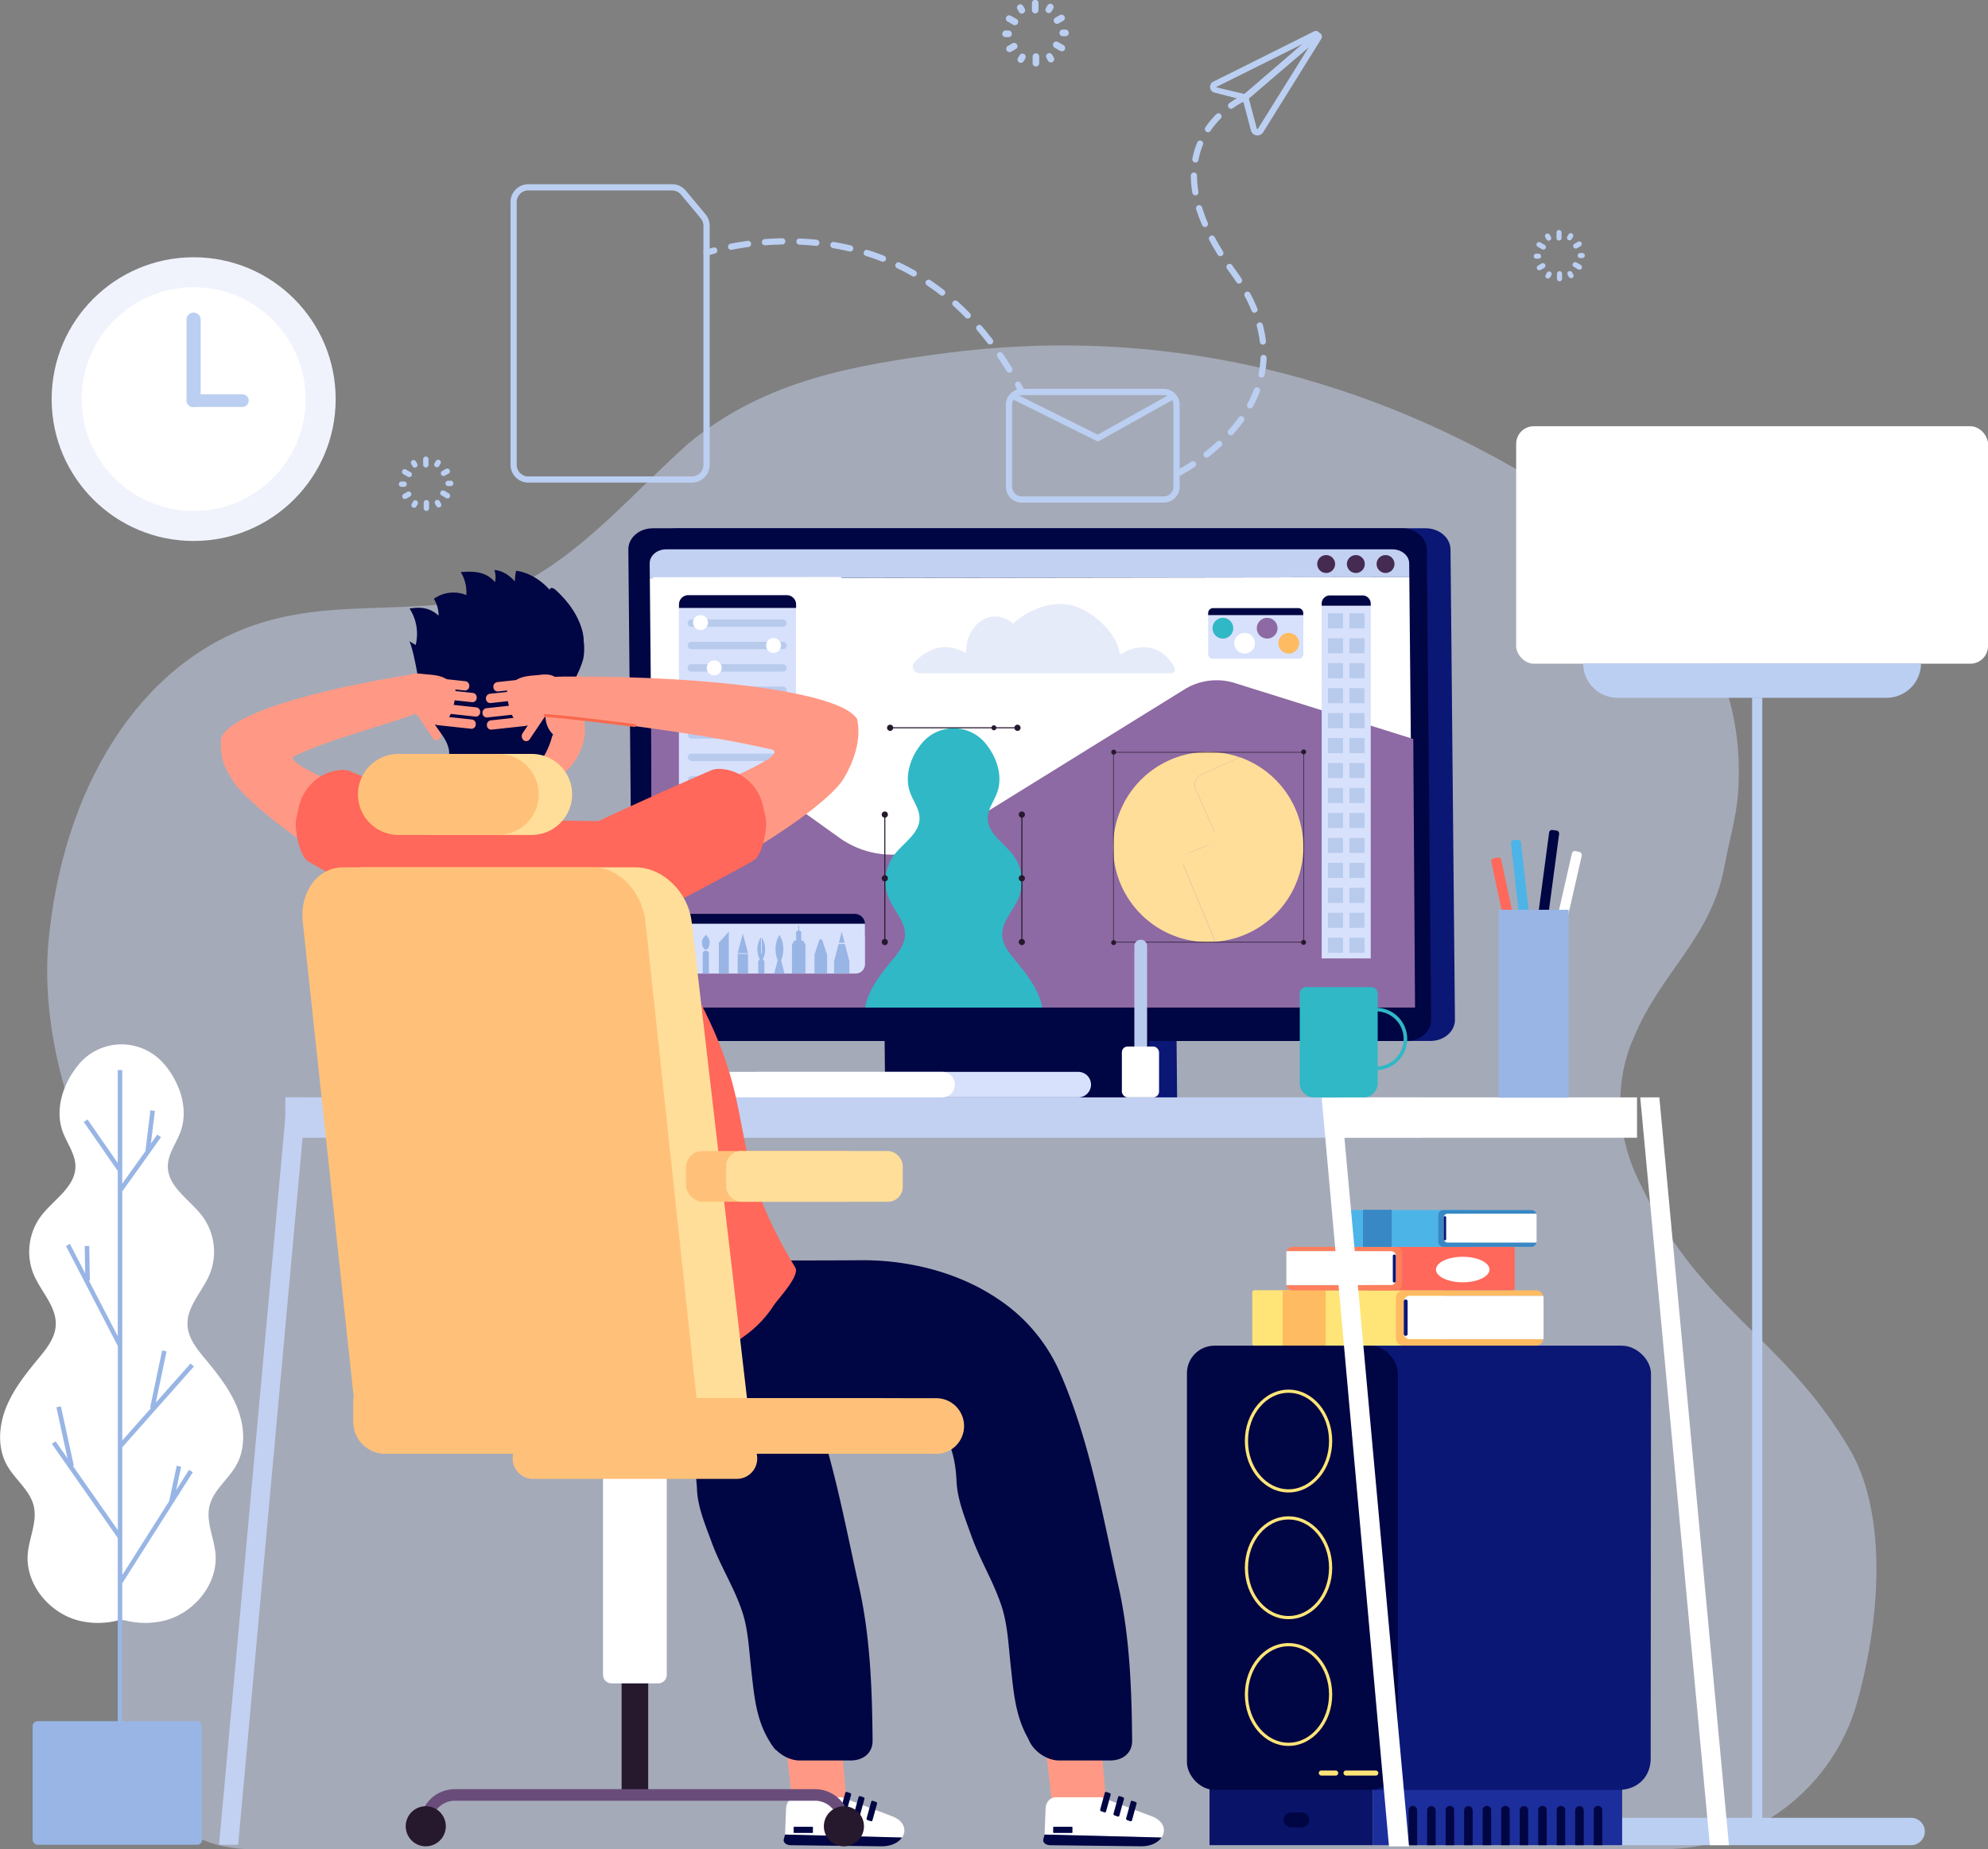 <svg id="Ñëîé_1" data-name="Ñëîé 1" xmlns="http://www.w3.org/2000/svg" viewBox="0 0 1247.05 1159.96"><rect x="0" y="0" width="1247.05" height="1159.96" fill="#808080" stroke="none"/><defs><style>.cls-1{fill:#ccd7f2;opacity:0.49;}.cls-2{fill:#fff;}.cls-3{fill:#bbcff2;}.cls-4{fill:#ffe578;}.cls-5{fill:#ffbb61;}.cls-6{fill:#0b1775;}.cls-7{fill:#ff685a;}.cls-8{fill:#ff7f5c;}.cls-9{fill:#4db4e8;}.cls-10{fill:#3788c4;}.cls-11{fill:#98b5e5;}.cls-12{fill:#000543;}.cls-13{fill:#c2d1f2;}.cls-14{fill:#091468;}.cls-15{fill:#1c2e9b;}.cls-16{fill:#452a51;}.cls-17{fill:#b9cbed;}.cls-18{fill:#d7e1fc;}.cls-19{fill:#6a4c7a;}.cls-20{fill:#f0f3fc;}.cls-21{fill:#26182d;}.cls-22{fill:#8d6aa3;}.cls-23{fill:#30b8c6;}.cls-24{fill:#ffde9a;}.cls-25{fill:#ff9985;}.cls-26{fill:#ffc179;}.cls-27{fill:#fa694f;}</style></defs><title>ebook-design</title><path class="cls-1" d="M248.71,1112.06c1-9.76,31.64-19.54,32.39-29.62.85-38.41-5.93-78.66-19.09-115.62-2.61-7.33-27.81-84.37-37.44-107.87-17.62-42.12-27-88.75-22-132.37,10.87-99.27,62.35-174.48,136-195.54,56.79-16.54,115.19,1.51,166.33-27.07,36.77-21.06,64.63-54.15,98.24-84.23,48.75-40.61,106.36-49.64,163.06-57.16,117.73-15,239.4,6,355.14,72.2,61.29,34.6,144.91,94.76,140.88,197-.2,18-5.07,33.09-8.53,51.14-7.93,46.63-40.36,67.69-57.47,109.8-11.32,25.57-11.12,57.16,1.76,85.74,39.09,85.63,92.57,99.64,135.45,174.48,21.13,39,18.46,100.85,3.26,155.68s-65.45,92.6-122.37,92.6H330.34c-53.68,0-82.32-43.48-83.51-97.14C246,1165.06,245.26,1144.12,248.71,1112.06Z" transform="translate(-171.62 -141.3)"/><rect class="cls-2" x="951.07" y="267.35" width="295.98" height="148.94" rx="11.05"/><path class="cls-3" d="M1164.73,557.4h211.91A21.65,21.65,0,0,1,1355,579H1186.4a21.65,21.65,0,0,1-21.67-21.63Z" transform="translate(-171.62 -141.3)"/><rect class="cls-3" x="1270.68" y="578.9" width="6.4" height="715.33" transform="translate(2376.15 1731.82) rotate(180)"/><path class="cls-3" d="M1370.47,1298.65h-183a8.57,8.57,0,1,1,0-17.14h183a8.57,8.57,0,1,1,0,17.14Z" transform="translate(-171.62 -141.3)"/><rect class="cls-4" x="957.15" y="950.61" width="119.98" height="34.75" rx="1.28" transform="translate(1862.67 1794.65) rotate(180)"/><path class="cls-5" d="M1052.14,950.61h82.79a4.81,4.81,0,0,1,4.67,3.5h-83.46a3.87,3.87,0,0,0-4,3.77v19.58a3.87,3.87,0,0,0,4,3.78h83.59a4.79,4.79,0,0,1-4.8,4.11h-82.79a4.81,4.81,0,0,1-4.92-4.69V955.29A4.8,4.8,0,0,1,1052.14,950.61Z" transform="translate(-171.62 -141.3)"/><path class="cls-2" d="M1052.18,977.46V957.88a3.87,3.87,0,0,1,4-3.77h83.46a4.28,4.28,0,0,1,.25,1.18v25.37a5.41,5.41,0,0,1-.12.58h-83.59A3.87,3.87,0,0,1,1052.18,977.46Z" transform="translate(-171.62 -141.3)"/><rect class="cls-5" x="976.19" y="950.45" width="27.04" height="34.9" transform="translate(1807.8 1794.5) rotate(180)"/><path class="cls-6" d="M1053.39,979.18a1.18,1.18,0,0,0,1.21-1.15V957.58a1.21,1.21,0,0,0-2.42,0V978A1.19,1.19,0,0,0,1053.39,979.18Z" transform="translate(-171.62 -141.3)"/><rect class="cls-7" x="856.08" y="782.07" width="94.05" height="27.23" rx="1.28"/><path class="cls-8" d="M1047.29,923.37H982.4a3.78,3.78,0,0,0-3.66,2.75h65.42a3,3,0,0,1,3.1,3v15.34a3,3,0,0,1-3.1,3H978.64a3.75,3.75,0,0,0,3.76,3.23h64.89a3.78,3.78,0,0,0,3.86-3.68V927A3.77,3.77,0,0,0,1047.29,923.37Z" transform="translate(-171.62 -141.3)"/><path class="cls-2" d="M1047.26,944.42V929.08a3,3,0,0,0-3.1-3H978.74a3.22,3.22,0,0,0-.2.92v19.89a3.27,3.27,0,0,0,.1.45h65.52A3,3,0,0,0,1047.26,944.42Z" transform="translate(-171.62 -141.3)"/><path class="cls-6" d="M1046.31,945.77a.94.94,0,0,1-1-.91v-16a1,1,0,0,1,1.9,0v16A.94.94,0,0,1,1046.31,945.77Z" transform="translate(-171.62 -141.3)"/><rect class="cls-9" x="1013.95" y="900.26" width="79.82" height="23.11" rx="0.69" transform="translate(1936.11 1682.33) rotate(180)"/><path class="cls-10" d="M1077.14,900.26h55.08a3.19,3.19,0,0,1,3.1,2.33H1079.8a2.57,2.57,0,0,0-2.63,2.51v13a2.57,2.57,0,0,0,2.63,2.51h55.61a3.19,3.19,0,0,1-3.19,2.74h-55.08a3.19,3.19,0,0,1-3.27-3.12V903.37A3.19,3.19,0,0,1,1077.14,900.26Z" transform="translate(-171.62 -141.3)"/><path class="cls-2" d="M1077.17,918.12v-13a2.57,2.57,0,0,1,2.63-2.51h55.52a2.66,2.66,0,0,1,.17.78v16.88a2.33,2.33,0,0,1-.08.38H1079.8A2.57,2.57,0,0,1,1077.17,918.12Z" transform="translate(-171.62 -141.3)"/><rect class="cls-10" x="1026.62" y="900.16" width="17.99" height="23.22" transform="translate(1899.6 1682.22) rotate(180)"/><path class="cls-6" d="M1077.9,919.27c.55,0,.88-.32.88-.7V904.83a.72.72,0,0,0-.74-.7c-.54,0-.87.31-.87.7v13.74A.72.72,0,0,0,1077.9,919.27Z" transform="translate(-171.62 -141.3)"/><path class="cls-2" d="M274.52,808.7a35,35,0,0,0-53.34,0L221,809c-9.7,11.57-15.19,27.88-10.06,42.09,2.63,7.3,7.93,13.92,8,21.68.09,13.15-14,21.07-21.85,31.63a37.54,37.54,0,0,0-4.37,36.23c4.62,10.95,14.68,20.43,13.85,32.3-.55,7.8-5.8,14.35-10.78,20.38-7.91,9.59-15.83,19.47-20.42,31s-5.44,25.23.64,36.07c5,8.95,14.39,15.56,16.77,25.54,2.34,9.8-2.81,19.71-3.72,29.75-1.74,18.94,13.13,37.08,31.49,42a50.49,50.49,0,0,0,24.67.11,12,12,0,0,1,5.39,0,50.49,50.49,0,0,0,24.67-.11c18.37-4.9,33.23-23,31.5-42-.92-10-6.07-20-3.73-29.75,2.38-10,11.75-16.59,16.77-25.54,6.09-10.84,5.24-24.52.65-36.07s-12.51-21.44-20.43-31c-5-6-10.23-12.58-10.78-20.38-.83-11.87,9.24-21.35,13.85-32.3a37.54,37.54,0,0,0-4.37-36.23c-7.83-10.56-21.94-18.48-21.85-31.63.06-7.76,5.35-14.38,8-21.68,5.14-14.21-.35-30.52-10.06-42.09Z" transform="translate(-171.62 -141.3)"/><path class="cls-11" d="M282.12,1076l3.14-14.73-2.77-.6-4.68,21.87.13,0-29.6,46.66v-80.11l44.91-50.67-2.12-1.89-21.77,24.56,6.74-32.15-2.78-.59-7.53,35.91.64.14-18.09,20.41V888.54s17.2-24,17.2-24h.06v-.1l7-9.84-2.31-1.65-4,5.58,2.5-20.43-2.82-.34-3.13,25.61-14.54,20.37V812.49H245.5v58.28l-19-27.34-2.33,1.62,21.31,30.71V979.4l-18.07-34.87H228l-.41-21.74-2.84.06.32,17.17-9.59-18.5L213,922.82l32.52,62.77V1101l-28.18-40.23.61-.14-8.15-37.25L207,1024l7,32.06-7.52-10.74-2.32,1.63,41.21,58.86.11-.07v124.89h2.84v-96.24s44.25-69.66,44.25-69.66l-2.39-1.52Z" transform="translate(-171.62 -141.3)"/><rect class="cls-11" x="20.46" y="1079.58" width="106.34" height="77.53" rx="3.1"/><polygon class="cls-6" points="718.72 601.15 719.57 692.38 738.42 692.38 737.57 601.15 718.72 601.15"/><polygon class="cls-12" points="554.44 601.15 555.29 692.34 721.24 692.34 720.39 601.15 554.44 601.15"/><path class="cls-6" d="M599,794.21h470c8.51,0,15.36-6,15.29-13.34L1081.52,486c-.07-7.37-7-13.34-15.55-13.34H596c-8.51,0-15.36,6-15.29,13.34l2.75,294.89C583.51,788.24,590.46,794.21,599,794.21Z" transform="translate(-171.62 -141.3)"/><path class="cls-12" d="M584.07,794.21h470c8.51,0,15.36-6,15.29-13.34L1066.6,486c-.06-7.37-7-13.34-15.54-13.34h-470c-8.51,0-15.36,6-15.29,13.34l2.75,294.89C568.59,788.24,575.55,794.21,584.07,794.21Z" transform="translate(-171.62 -141.3)"/><path class="cls-13" d="M1055.59,494.68c0-4.87-4.75-8.82-10.51-8.82H589.5c-5.75,0-10.38,3.95-10.34,8.82l.09,9.27,476.42-.62Z" transform="translate(-171.62 -141.3)"/><path class="cls-2" d="M1057.15,661.61l-.28-29.84-1.2-128.44L579.25,504l1.19,127.82.37,40,.67,72.2.18,18.71c0,4.87,4.75,8.82,10.5,8.82h455.58c5.76,0,10.39-4,10.35-8.82l-.68-73.06Z" transform="translate(-171.62 -141.3)"/><polygon class="cls-13" points="149.39 1157.11 192.1 688.31 180.13 688.31 137.41 1157.11 149.39 1157.11"/><rect class="cls-13" x="178.97" y="688.31" width="712.46" height="25.32"/><rect class="cls-14" x="758.72" y="1117.91" width="102.33" height="39.44"/><rect class="cls-15" x="861.05" y="1117.91" width="156.5" height="39.44"/><path class="cls-12" d="M1048.94,1298.65h-5.33v-21.8a2.67,2.67,0,1,1,5.33,0Z" transform="translate(-171.62 -141.3)"/><path class="cls-12" d="M1060.55,1298.65h-5.33v-21.8a2.67,2.67,0,1,1,5.33,0Z" transform="translate(-171.62 -141.3)"/><path class="cls-12" d="M1072.17,1298.65h-5.34v-21.8a2.67,2.67,0,0,1,5.34,0Z" transform="translate(-171.62 -141.3)"/><path class="cls-12" d="M1083.78,1298.65h-5.33v-21.8a2.67,2.67,0,1,1,5.33,0Z" transform="translate(-171.62 -141.3)"/><path class="cls-12" d="M1095.4,1298.65h-5.34v-21.8a2.67,2.67,0,0,1,5.34,0Z" transform="translate(-171.62 -141.3)"/><path class="cls-12" d="M1107,1298.65h-5.33v-21.8a2.67,2.67,0,1,1,5.33,0Z" transform="translate(-171.62 -141.3)"/><path class="cls-12" d="M1118.62,1298.65h-5.33v-21.8a2.67,2.67,0,1,1,5.33,0Z" transform="translate(-171.62 -141.3)"/><path class="cls-12" d="M1130.24,1298.65h-5.34v-21.8a2.67,2.67,0,0,1,5.34,0Z" transform="translate(-171.62 -141.3)"/><path class="cls-12" d="M1141.85,1298.65h-5.33v-21.8a2.67,2.67,0,1,1,5.33,0Z" transform="translate(-171.62 -141.3)"/><path class="cls-12" d="M1153.46,1298.65h-5.33v-21.8a2.67,2.67,0,1,1,5.33,0Z" transform="translate(-171.62 -141.3)"/><path class="cls-12" d="M1165.08,1298.65h-5.34v-21.8a2.67,2.67,0,0,1,5.34,0Z" transform="translate(-171.62 -141.3)"/><path class="cls-12" d="M1176.69,1298.65h-5.33v-21.8a2.67,2.67,0,1,1,5.33,0Z" transform="translate(-171.62 -141.3)"/><path class="cls-12" d="M988.41,1287.43h-7.08a4.65,4.65,0,0,1,0-9.29h7.08a4.65,4.65,0,0,1,0,9.29Z" transform="translate(-171.62 -141.3)"/><path class="cls-6" d="M1186.83,1264H1033.28L962.17,985.35H1189c9.27,0,18.28,8.74,18.27,17.72l-.2,240.28C1207.53,1255.37,1199.11,1264,1186.83,1264Z" transform="translate(-171.62 -141.3)"/><rect class="cls-12" x="744.55" y="844.05" width="132.33" height="278.61" rx="17.28"/><path class="cls-4" d="M1009.52,1255h-9a1.64,1.64,0,0,1-1.62-1.59,1.55,1.55,0,0,1,1.55-1.58h9a1.63,1.63,0,0,1,1.62,1.58A1.55,1.55,0,0,1,1009.52,1255Z" transform="translate(-171.62 -141.3)"/><path class="cls-4" d="M1034.62,1251.83h-9a1.15,1.15,0,0,0-.33,0,1.27,1.27,0,0,0-.34,0h-9a1.55,1.55,0,0,0-1.55,1.58A1.64,1.64,0,0,0,1016,1255h9a1.66,1.66,0,0,0,.33,0,1.86,1.86,0,0,0,.34,0h9a1.55,1.55,0,0,0,1.55-1.59A1.63,1.63,0,0,0,1034.62,1251.83Z" transform="translate(-171.62 -141.3)"/><path class="cls-4" d="M979.91,1014.91c-14,0-25.41,13.58-25.41,30.26s11.4,30.26,25.41,30.26,25.4-13.57,25.4-30.26S993.92,1014.91,979.91,1014.91Zm0,62.52c-15.11,0-27.41-14.47-27.41-32.26s12.3-32.26,27.41-32.26,27.4,14.47,27.4,32.26S995,1077.43,979.91,1077.43Z" transform="translate(-171.62 -141.3)"/><path class="cls-4" d="M979.91,1094.39c-14,0-25.41,13.58-25.41,30.26s11.4,30.26,25.41,30.26,25.4-13.57,25.4-30.26S993.92,1094.39,979.91,1094.39Zm0,62.52c-15.11,0-27.41-14.47-27.41-32.26s12.3-32.26,27.41-32.26,27.4,14.48,27.4,32.26S995,1156.91,979.91,1156.91Z" transform="translate(-171.62 -141.3)"/><path class="cls-4" d="M979.91,1173.88c-14,0-25.41,13.57-25.41,30.26s11.4,30.26,25.41,30.26,25.4-13.58,25.4-30.26S993.92,1173.88,979.91,1173.88Zm0,62.52c-15.11,0-27.41-14.48-27.41-32.26s12.3-32.26,27.41-32.26,27.4,14.47,27.4,32.26S995,1236.4,979.91,1236.4Z" transform="translate(-171.62 -141.3)"/><rect class="cls-2" x="839.44" y="688.31" width="187.44" height="25.32"/><polygon class="cls-2" points="1084.55 1157.35 1040.89 688.31 1028.91 688.31 1072.57 1157.35 1084.55 1157.35"/><polygon class="cls-2" points="883.86 1158.13 841.05 688.51 829.08 688.51 871.29 1158.13 883.86 1158.13"/><circle class="cls-16" cx="831.88" cy="353.78" r="5.62"/><circle class="cls-16" cx="850.51" cy="353.78" r="5.62"/><circle class="cls-16" cx="869.13" cy="353.78" r="5.62"/><path class="cls-12" d="M834.2,373.48h20.51a5.13,5.13,0,0,1,5.13,5.13V380a0,0,0,0,1,0,0H829.08a0,0,0,0,1,0,0v-1.4A5.13,5.13,0,0,1,834.2,373.48Z"/><path class="cls-17" d="M682.68,730.09a.49.49,0,0,1-.49.48.49.49,0,0,1,0-1A.49.49,0,0,1,682.68,730.09Z" transform="translate(-171.62 -141.3)"/><path class="cls-18" d="M848,829.61H646.91a8,8,0,0,1,0-16H848a8,8,0,1,1,0,16Z" transform="translate(-171.62 -141.3)"/><polygon class="cls-19" points="282.37 523.65 284.45 544.02 302.2 544.02 300.12 523.65 282.37 523.65"/><path class="cls-2" d="M762.61,829.61H561.51a8,8,0,1,1,0-16h201.1a8,8,0,0,1,0,16Z" transform="translate(-171.62 -141.3)"/><rect class="cls-7" x="1114.51" y="678.57" width="6.33" height="74.8" rx="1.61" transform="translate(-296.88 108.93) rotate(-12.1)"/><rect class="cls-9" x="1123.38" y="667.87" width="6.33" height="74.8" rx="2.03" transform="translate(-243.22 -11.32) rotate(-6.4)"/><rect class="cls-12" x="1138.61" y="661.8" width="6.33" height="74.8" rx="1.72" transform="translate(-69.23 -286.03) rotate(7.59)"/><rect class="cls-2" x="1149.63" y="674.55" width="6.33" height="74.8" rx="1.87" transform="translate(15.17 -379.42) rotate(12.82)"/><rect class="cls-11" x="940" y="570.64" width="44" height="117.87"/><path class="cls-2" d="M463.36,685.34H450.53V650.81a6.42,6.42,0,1,1,12.83,0Z" transform="translate(-171.62 -141.3)"/><ellipse class="cls-20" cx="121.48" cy="250.34" rx="89.08" ry="88.98"/><ellipse class="cls-2" cx="121.48" cy="250.34" rx="70.25" ry="70.17"/><path class="cls-3" d="M293.06,396.57a4.44,4.44,0,0,1-4.43-4.42V341.6a4.44,4.44,0,0,1,8.87,0v50.55A4.44,4.44,0,0,1,293.06,396.57Z" transform="translate(-171.62 -141.3)"/><path class="cls-3" d="M323.61,396.57H292.66a4,4,0,1,1,0-8h30.95a4,4,0,1,1,0,8Z" transform="translate(-171.62 -141.3)"/><path class="cls-2" d="M1072.39,937.6c0,4.42,7.51,8,16.78,8s16.79-3.58,16.79-8-7.52-8-16.79-8S1072.39,933.19,1072.39,937.6Z" transform="translate(-171.62 -141.3)"/><path class="cls-3" d="M438.75,434.52a1.68,1.68,0,0,0,1.68-1.68v-3.49a1.68,1.68,0,0,0-3.36,0v3.49A1.68,1.68,0,0,0,438.75,434.52Z" transform="translate(-171.62 -141.3)"/><path class="cls-3" d="M430.42,433.76a1.68,1.68,0,0,0,1,.79l.42.05a1.72,1.72,0,0,0,.84-.22,1.62,1.62,0,0,0,.78-1,1.66,1.66,0,0,0-.16-1.29l-.81-1.4a1.66,1.66,0,0,0-1-.77,1.63,1.63,0,0,0-1.28.16,1.65,1.65,0,0,0-.79,1,1.71,1.71,0,0,0,.17,1.27Z" transform="translate(-171.62 -141.3)"/><path class="cls-3" d="M424.61,438.69l2.84,1.64.42.17a1.59,1.59,0,0,0,.48.07l.44-.06a1.66,1.66,0,0,0,1-.77,1.73,1.73,0,0,0,.17-1.28,1.69,1.69,0,0,0-.79-1l-2.85-1.65a1.76,1.76,0,0,0-.53-.19,1.62,1.62,0,0,0-.79,0,1.71,1.71,0,0,0-1,.79A1.67,1.67,0,0,0,424.61,438.69Z" transform="translate(-171.62 -141.3)"/><path class="cls-3" d="M444.85,434.15a1.61,1.61,0,0,0,.83.22l.44-.05a1.69,1.69,0,0,0,1-.79l.81-1.39a1.67,1.67,0,0,0,.16-1.28,1.61,1.61,0,0,0-.78-1,1.68,1.68,0,0,0-2.29.62l-.81,1.39a1.68,1.68,0,0,0,.62,2.3Z" transform="translate(-171.62 -141.3)"/><path class="cls-3" d="M453.24,450.76l-2.85-1.64L450,449a1.64,1.64,0,0,0-1,0,1.61,1.61,0,0,0-1,.78,1.65,1.65,0,0,0-.17,1.29,1.69,1.69,0,0,0,.78,1l2.85,1.64a1.47,1.47,0,0,0,.42.17l.47.07a1.69,1.69,0,0,0,.85-3.14Z" transform="translate(-171.62 -141.3)"/><path class="cls-3" d="M454.34,442.81h-1.61a1.68,1.68,0,0,0-1.68,1.68,1.7,1.7,0,0,0,1.68,1.7h1.61a1.69,1.69,0,1,0,0-3.38Z" transform="translate(-171.62 -141.3)"/><path class="cls-3" d="M428.38,449.65a1.68,1.68,0,0,0-1.28.16l-2.32,1.34a1.66,1.66,0,0,0-.79,1,1.69,1.69,0,0,0,.18,1.28,1.59,1.59,0,0,0,1,.77l.49.08a1.69,1.69,0,0,0,.84-.23l2.32-1.33a1.68,1.68,0,0,0-.46-3.09Z" transform="translate(-171.62 -141.3)"/><path class="cls-3" d="M439.09,454.93a1.69,1.69,0,0,0-1.68,1.68v3.5a1.68,1.68,0,0,0,3.36,0v-3.5A1.68,1.68,0,0,0,439.09,454.93Z" transform="translate(-171.62 -141.3)"/><path class="cls-3" d="M447.43,455.69a1.73,1.73,0,0,0-1-.78,1.61,1.61,0,0,0-1.27.17,1.66,1.66,0,0,0-.79,1,1.7,1.7,0,0,0,.17,1.27l.81,1.4a1.68,1.68,0,0,0,1.45.84,1.72,1.72,0,0,0,.85-.23,1.67,1.67,0,0,0,.78-1,1.61,1.61,0,0,0-.17-1.27Z" transform="translate(-171.62 -141.3)"/><path class="cls-3" d="M433,455.31a1.69,1.69,0,0,0-2.3.61l-.8,1.39a1.66,1.66,0,0,0-.17,1.29,1.7,1.7,0,0,0,.78,1,1.78,1.78,0,0,0,.84.22l.43-.06a1.72,1.72,0,0,0,1-.78l.8-1.39a1.62,1.62,0,0,0,.17-1.27A1.66,1.66,0,0,0,433,455.31Z" transform="translate(-171.62 -141.3)"/><path class="cls-3" d="M426.79,445a1.69,1.69,0,0,0-1.68-1.7H423.5a1.69,1.69,0,0,0,0,3.38h1.61A1.68,1.68,0,0,0,426.79,445Z" transform="translate(-171.62 -141.3)"/><path class="cls-3" d="M449.5,439.82l.41.05a1.69,1.69,0,0,0,.84-.23l2.32-1.33a1.72,1.72,0,0,0,.78-1,1.66,1.66,0,0,0-.17-1.26,1.5,1.5,0,0,0-.76-.68l-.25-.11a1.75,1.75,0,0,0-1.35.15L449,436.72a1.68,1.68,0,0,0,.5,3.1Z" transform="translate(-171.62 -141.3)"/><path class="cls-3" d="M1149.58,292.17a1.59,1.59,0,0,0,1.58-1.59v-3.29a1.59,1.59,0,1,0-3.17,0v3.29A1.59,1.59,0,0,0,1149.58,292.17Z" transform="translate(-171.62 -141.3)"/><path class="cls-3" d="M1141.72,291.45a1.57,1.57,0,0,0,1,.74l.41.05a1.5,1.5,0,0,0,.78-.21,1.6,1.6,0,0,0,.59-2.17l-.76-1.32a1.63,1.63,0,0,0-1-.73,1.57,1.57,0,0,0-1.2.16,1.57,1.57,0,0,0-.59,2.16Z" transform="translate(-171.62 -141.3)"/><path class="cls-3" d="M1136.25,296.1l2.68,1.54.39.16a1.83,1.83,0,0,0,.45.07l.42-.06a1.58,1.58,0,0,0,.38-2.9l-2.69-1.55a1.66,1.66,0,0,0-.5-.18,1.59,1.59,0,0,0-.75,0,1.58,1.58,0,0,0-.38,2.91Z" transform="translate(-171.62 -141.3)"/><path class="cls-3" d="M1155.32,291.81a1.58,1.58,0,0,0,.79.21l.41,0a1.57,1.57,0,0,0,1-.74l.76-1.31a1.59,1.59,0,0,0,.16-1.21,1.63,1.63,0,0,0-.74-1,1.6,1.6,0,0,0-2.17.58l-.76,1.31a1.58,1.58,0,0,0-.16,1.2A1.61,1.61,0,0,0,1155.32,291.81Z" transform="translate(-171.62 -141.3)"/><path class="cls-3" d="M1163.23,307.47l-2.68-1.54-.33-.14a1.52,1.52,0,0,0-.92,0,1.61,1.61,0,0,0-1,.74,1.58,1.58,0,0,0,.58,2.17l2.68,1.55a1.35,1.35,0,0,0,.4.15l.45.07a1.57,1.57,0,0,0,1.37-.8,1.51,1.51,0,0,0,.16-1.19A1.57,1.57,0,0,0,1163.23,307.47Z" transform="translate(-171.62 -141.3)"/><path class="cls-3" d="M1164.28,300h-1.52a1.6,1.6,0,0,0,0,3.19h1.52a1.6,1.6,0,0,0,0-3.19Z" transform="translate(-171.62 -141.3)"/><path class="cls-3" d="M1139.81,306.42a1.58,1.58,0,0,0-1.22.16l-2.18,1.25a1.6,1.6,0,0,0-.74,1,1.57,1.57,0,0,0,.16,1.2,1.5,1.5,0,0,0,1,.73l.47.08a1.6,1.6,0,0,0,.79-.22l2.18-1.26a1.58,1.58,0,0,0,.58-2.16A1.62,1.62,0,0,0,1139.81,306.42Z" transform="translate(-171.62 -141.3)"/><path class="cls-3" d="M1149.9,311.4a1.59,1.59,0,0,0-1.58,1.59v3.29a1.59,1.59,0,0,0,3.17,0V313A1.59,1.59,0,0,0,1149.9,311.4Z" transform="translate(-171.62 -141.3)"/><path class="cls-3" d="M1157.76,312.12a1.59,1.59,0,0,0-2.17-.58,1.58,1.58,0,0,0-.58,2.16l.76,1.32a1.58,1.58,0,0,0,1.37.79,1.65,1.65,0,0,0,.8-.21,1.6,1.6,0,0,0,.73-1,1.56,1.56,0,0,0-.16-1.21Z" transform="translate(-171.62 -141.3)"/><path class="cls-3" d="M1144.16,311.76a1.6,1.6,0,0,0-2.17.58l-.76,1.31a1.58,1.58,0,0,0,.59,2.17,1.55,1.55,0,0,0,.78.21l.41-.06a1.59,1.59,0,0,0,1-.73l.75-1.31a1.6,1.6,0,0,0-.57-2.17Z" transform="translate(-171.62 -141.3)"/><path class="cls-3" d="M1138.3,302a1.59,1.59,0,0,0-1.58-1.6h-1.52a1.6,1.6,0,0,0,0,3.19h1.52A1.59,1.59,0,0,0,1138.3,302Z" transform="translate(-171.62 -141.3)"/><path class="cls-3" d="M1159.71,297.15l.39.05a1.58,1.58,0,0,0,.79-.21l2.18-1.26a1.57,1.57,0,0,0,.74-1,1.51,1.51,0,0,0-.16-1.18,1.47,1.47,0,0,0-.71-.65l-.24-.1a1.69,1.69,0,0,0-1.27.14l-2.19,1.26a1.62,1.62,0,0,0-.73,1,1.58,1.58,0,0,0,.15,1.19A1.6,1.6,0,0,0,1159.71,297.15Z" transform="translate(-171.62 -141.3)"/><path class="cls-3" d="M605.63,444H503a11.15,11.15,0,0,1-11.13-11.13V268A11.14,11.14,0,0,1,503,256.86h90.26a11.1,11.1,0,0,1,8.55,4l12.41,14.89a11.19,11.19,0,0,1,2.58,7.13v150A11.14,11.14,0,0,1,605.63,444ZM503,260.75a7.24,7.24,0,0,0-7.24,7.23V432.9a7.25,7.25,0,0,0,7.24,7.24H605.63a7.25,7.25,0,0,0,7.24-7.24v-150a7.28,7.28,0,0,0-1.68-4.64l-12.41-14.89a7.22,7.22,0,0,0-5.56-2.6Z" transform="translate(-171.62 -141.3)"/><path class="cls-3" d="M901.6,456.55h-89a10,10,0,0,1-10-10V395.2a10,10,0,0,1,10-10h89a10,10,0,0,1,10,10v51.38A10,10,0,0,1,901.6,456.55Zm-89-67.43a6.09,6.09,0,0,0-6.09,6.08v51.38a6.09,6.09,0,0,0,6.09,6.08h89a6.09,6.09,0,0,0,6.08-6.08V395.2a6.09,6.09,0,0,0-6.08-6.08Z" transform="translate(-171.62 -141.3)"/><polygon class="cls-3" points="688.73 277 634.35 250.01 636.09 246.52 688.62 272.61 735.2 246.57 737.09 249.96 688.73 277"/><path class="cls-3" d="M953.33,204.51l-19.91-5.14a3.67,3.67,0,0,1-.72-6.84L996,160.94a2.38,2.38,0,0,1,3.07.9,3.11,3.11,0,0,1-.39,3.93Zm36-35.92-55,27.42,17.9,4.24Z" transform="translate(-171.62 -141.3)"/><path class="cls-3" d="M960.42,226.24a4.74,4.74,0,0,1-.65-.05,4.18,4.18,0,0,1-3.45-3.09l-5.68-21.41,45.6-39.37a2.72,2.72,0,0,1,4,3.67L964,224.25A4.13,4.13,0,0,1,960.42,226.24ZM955,203.05l5.05,19.06.57.08L993,170.27Z" transform="translate(-171.62 -141.3)"/><path class="cls-3" d="M821,149.71a2.07,2.07,0,0,0,2.07-2.06v-4.28a2.07,2.07,0,1,0-4.13,0v4.28A2.07,2.07,0,0,0,821,149.71Z" transform="translate(-171.62 -141.3)"/><path class="cls-3" d="M810.8,148.77a2,2,0,0,0,1.26,1l.53.07a2.08,2.08,0,0,0,2-1.52,2,2,0,0,0-.2-1.58l-1-1.71a2.07,2.07,0,0,0-1.24-.95,2.07,2.07,0,0,0-2.54,1.46,2.08,2.08,0,0,0,.21,1.56Z" transform="translate(-171.62 -141.3)"/><path class="cls-3" d="M803.67,154.82l3.5,2,.51.21a2.32,2.32,0,0,0,.58.08l.54-.07a2,2,0,0,0,1.25-1,2,2,0,0,0,.21-1.56,2,2,0,0,0-1-1.26l-3.5-2a2.26,2.26,0,0,0-.65-.23,2,2,0,0,0-1,0,2,2,0,0,0-1.26,1A2.07,2.07,0,0,0,803.67,154.82Z" transform="translate(-171.62 -141.3)"/><path class="cls-3" d="M828.49,149.25a2.06,2.06,0,0,0,1,.27l.53-.07a2,2,0,0,0,1.25-1l1-1.7a2.06,2.06,0,0,0-3.57-2.07l-1,1.71a2,2,0,0,0-.21,1.56A2.06,2.06,0,0,0,828.49,149.25Z" transform="translate(-171.62 -141.3)"/><path class="cls-3" d="M838.78,169.62l-3.49-2-.44-.18a2,2,0,0,0-1.19-.05,2,2,0,0,0-1.26,1,2.05,2.05,0,0,0,.75,2.82l3.49,2a2.06,2.06,0,0,0,.52.2l.58.08a2.07,2.07,0,0,0,1.79-1,2.08,2.08,0,0,0-.75-2.81Z" transform="translate(-171.62 -141.3)"/><path class="cls-3" d="M840.14,159.86h-2a2.08,2.08,0,0,0,0,4.15h2a2.08,2.08,0,0,0,0-4.15Z" transform="translate(-171.62 -141.3)"/><path class="cls-3" d="M808.3,168.25a2.05,2.05,0,0,0-1.57.2l-2.84,1.64a2.07,2.07,0,0,0-1,1.25,2.1,2.1,0,0,0,.21,1.57,2,2,0,0,0,1.26,1l.6.09a2.06,2.06,0,0,0,1-.27l2.84-1.64a2.06,2.06,0,0,0,1-1.26,2,2,0,0,0-.21-1.55A2.08,2.08,0,0,0,808.3,168.25Z" transform="translate(-171.62 -141.3)"/><path class="cls-3" d="M821.44,174.73a2.07,2.07,0,0,0-2.07,2.06v4.28a2.07,2.07,0,0,0,4.13,0v-4.28A2.06,2.06,0,0,0,821.44,174.73Z" transform="translate(-171.62 -141.3)"/><path class="cls-3" d="M831.65,175.67a2,2,0,0,0-2.81-.76,2,2,0,0,0-.76,2.81l1,1.72a2.07,2.07,0,0,0,1.78,1,2,2,0,0,0,2-1.52,2.05,2.05,0,0,0-.21-1.57Z" transform="translate(-171.62 -141.3)"/><path class="cls-3" d="M814,175.19a2.08,2.08,0,0,0-2.82.76l-1,1.7a2.06,2.06,0,0,0-.21,1.58,2.1,2.1,0,0,0,1,1.24,2.06,2.06,0,0,0,1,.28l.53-.08a2.07,2.07,0,0,0,1.26-.95l1-1.71a2,2,0,0,0,.21-1.56A2.08,2.08,0,0,0,814,175.19Z" transform="translate(-171.62 -141.3)"/><path class="cls-3" d="M806.35,162.51a2.07,2.07,0,0,0-2.06-2.08h-2a2.08,2.08,0,0,0,0,4.15h2A2.07,2.07,0,0,0,806.35,162.51Z" transform="translate(-171.62 -141.3)"/><path class="cls-3" d="M834.2,156.2l.5.06a1.94,1.94,0,0,0,1-.28l2.85-1.63a2.06,2.06,0,0,0,1-1.26,2,2,0,0,0-.21-1.55,1.85,1.85,0,0,0-.93-.83l-.3-.13a2.12,2.12,0,0,0-1.66.18l-2.84,1.64a2.07,2.07,0,0,0-.76,2.81A2.12,2.12,0,0,0,834.2,156.2Z" transform="translate(-171.62 -141.3)"/><path class="cls-3" d="M614.82,301.8a1.95,1.95,0,0,1-.63-3.79s1.79-.62,5.08-1.5a1.95,1.95,0,0,1,1,3.76c-3.08.83-4.79,1.41-4.83,1.42A1.93,1.93,0,0,1,614.82,301.8Z" transform="translate(-171.62 -141.3)"/><path class="cls-3" d="M804.76,375.09a1.94,1.94,0,0,1-1.66-.94q-2.82-4.65-5.76-8.95a1.94,1.94,0,0,1,3.21-2.19q3,4.39,5.88,9.12a2,2,0,0,1-.66,2.67A1.85,1.85,0,0,1,804.76,375.09Zm-12.1-17.75a1.93,1.93,0,0,1-1.54-.76q-3.3-4.32-6.7-8.25a1.95,1.95,0,1,1,3-2.54q3.46,4,6.84,8.43a1.93,1.93,0,0,1-.37,2.72A1.91,1.91,0,0,1,792.66,357.34Zm-14-16.25a2,2,0,0,1-1.39-.58c-2.47-2.53-5-5-7.66-7.35a1.94,1.94,0,1,1,2.6-2.89c2.68,2.4,5.32,4.93,7.85,7.52a1.94,1.94,0,0,1,0,2.75A1.9,1.9,0,0,1,778.62,341.09Zm-16-14.33a1.89,1.89,0,0,1-1.19-.41c-2.8-2.17-5.69-4.26-8.6-6.22A1.95,1.95,0,0,1,755,316.9c3,2,6,4.15,8.82,6.38a1.95,1.95,0,0,1-1.2,3.48Zm-17.83-12a2,2,0,0,1-1-.26c-3-1.74-6.19-3.39-9.38-4.92a1.95,1.95,0,1,1,1.68-3.51c3.27,1.57,6.52,3.27,9.64,5.05a1.95,1.95,0,0,1-1,3.64Zm-19.37-9.29a1.94,1.94,0,0,1-.71-.13c-3.28-1.29-6.65-2.47-10-3.53a1.94,1.94,0,0,1,1.16-3.71c3.45,1.08,6.9,2.3,10.27,3.62a1.94,1.94,0,0,1-.71,3.75Zm-20.5-6.42a2.38,2.38,0,0,1-.45,0c-3.4-.81-6.9-1.53-10.4-2.12a2,2,0,0,1-1.6-2.25,1.9,1.9,0,0,1,2.24-1.59c3.6.61,7.18,1.34,10.66,2.17a1.95,1.95,0,0,1-.45,3.84ZM630.24,298a1.95,1.95,0,0,1-.37-3.86c3.17-.61,6.76-1.22,10.72-1.75a1.89,1.89,0,0,1,2.19,1.67,1.94,1.94,0,0,1-1.67,2.18c-3.88.52-7.39,1.12-10.5,1.72A1.61,1.61,0,0,1,630.24,298Zm53.51-2.46c-3.7-.37-7.27-.63-10.8-.78a1.95,1.95,0,0,1,.08-3.89q5.55.24,10.92.79a1.95,1.95,0,0,1-.2,3.88Zm-32.21-.4a1.94,1.94,0,0,1-.15-3.88c3.45-.26,7.07-.44,10.85-.51a1.88,1.88,0,0,1,2,1.91,1.94,1.94,0,0,1-1.91,2c-3.7.07-7.25.24-10.63.5Z" transform="translate(-171.62 -141.3)"/><path class="cls-3" d="M812.63,389.12a1.94,1.94,0,0,1-1.73-1.06c-.8-1.54-1.6-3.05-2.41-4.55a1.94,1.94,0,0,1,3.42-1.85c.82,1.52,1.64,3.06,2.44,4.62a1.95,1.95,0,0,1-1.72,2.84Z" transform="translate(-171.62 -141.3)"/><path class="cls-3" d="M911.1,439.79a1.95,1.95,0,0,1-.92-3.66c1.55-.83,4.74-2.61,8.76-5.27a1.94,1.94,0,1,1,2.15,3.24c-4.16,2.75-7.47,4.6-9.07,5.46A1.9,1.9,0,0,1,911.1,439.79Zm17.36-11.42a1.95,1.95,0,0,1-1.19-3.48c2.73-2.13,5.36-4.35,7.81-6.6a1.94,1.94,0,0,1,2.63,2.86c-2.52,2.32-5.23,4.62-8.05,6.81A1.94,1.94,0,0,1,928.46,428.37Zm15.24-14.08a1.91,1.91,0,0,1-1.3-.5,2,2,0,0,1-.14-2.75,91.08,91.08,0,0,0,6.4-7.9,1.94,1.94,0,0,1,3.15,2.28,97.12,97.12,0,0,1-6.66,8.23A1.93,1.93,0,0,1,943.7,414.29Zm12.09-16.82a1.92,1.92,0,0,1-.93-.24,2,2,0,0,1-.78-2.64,70.11,70.11,0,0,0,4.22-9.16,1.95,1.95,0,0,1,3.65,1.36,76,76,0,0,1-4.45,9.67A1.94,1.94,0,0,1,955.79,397.47ZM963,378.1l-.39,0a2,2,0,0,1-1.51-2.3,62.26,62.26,0,0,0,1.2-10,1.86,1.86,0,0,1,2-1.87,1.94,1.94,0,0,1,1.87,2,66.57,66.57,0,0,1-1.28,10.59A2,2,0,0,1,963,378.1Zm.82-20.62a2,2,0,0,1-1.93-1.72,69.64,69.64,0,0,0-1.92-9.9,1.95,1.95,0,0,1,3.76-1,73.14,73.14,0,0,1,2,10.45,1.93,1.93,0,0,1-1.7,2.16Zm-5.27-20a2,2,0,0,1-1.81-1.21,99.22,99.22,0,0,0-4.33-9.2,1.94,1.94,0,0,1,3.43-1.83,102.1,102.1,0,0,1,4.51,9.56,2,2,0,0,1-1.07,2.54A1.89,1.89,0,0,1,958.54,337.48Zm-9.72-18.29a2,2,0,0,1-1.64-.89c-1.21-1.86-2.5-3.74-3.89-5.63l-2-2.81a1.94,1.94,0,0,1,3.18-2.24l2,2.76q2.13,2.92,4,5.8a2,2,0,0,1-.57,2.69A2,2,0,0,1,948.82,319.19ZM937.14,302a2,2,0,0,1-1.65-.92c-1.9-3.06-3.67-6.12-5.25-9.1a1.95,1.95,0,1,1,3.44-1.82c1.54,2.9,3.26,5.88,5.12,8.87a2,2,0,0,1-.63,2.68A1.91,1.91,0,0,1,937.14,302Zm-9.66-18.34a1.93,1.93,0,0,1-1.78-1.18A99.23,99.23,0,0,1,922,272.6a1.95,1.95,0,1,1,3.72-1.14,96.32,96.32,0,0,0,3.51,9.53,2,2,0,0,1-1,2.56A2.07,2.07,0,0,1,927.48,283.7Zm-6-19.81a2,2,0,0,1-1.92-1.62,66.1,66.1,0,0,1-.95-10.63,1.95,1.95,0,1,1,3.89,0,61.83,61.83,0,0,0,.9,10,1.94,1.94,0,0,1-1.6,2.24A1.16,1.16,0,0,1,921.48,263.89Zm0-20.63a2.19,2.19,0,0,1-.36,0,1.94,1.94,0,0,1-1.55-2.27,51.42,51.42,0,0,1,3.06-10.31,2,2,0,0,1,2.54-1.05,2,2,0,0,1,1.05,2.54,48.34,48.34,0,0,0-2.83,9.54A1.94,1.94,0,0,1,921.46,243.26Zm7.87-19a2,2,0,0,1-1.1-.33,2,2,0,0,1-.51-2.71,57.89,57.89,0,0,1,6.85-8.25,1.94,1.94,0,1,1,2.75,2.74,54.51,54.51,0,0,0-6.39,7.7A1.9,1.9,0,0,1,929.33,224.23Zm14.53-14.67a1.94,1.94,0,0,1-1.12-3.53,53,53,0,0,1,9.35-5.45,1.94,1.94,0,1,1,1.5,3.58,51,51,0,0,0-8.6,5A2,2,0,0,1,943.86,209.56Z" transform="translate(-171.62 -141.3)"/><path class="cls-2" d="M896.06,684.3c-15.72-11.55-31.44-19.89-48.12-28.56-23.42-11.87-46.52-21.81-67.06-39.14-2.56-1.92-5.13-2.89-7.7-4.81-26.63-22.14-50-46.2-63.84-77.32a150,150,0,0,1-10.1-31.27l-117.86.15,1.19,127.55.37,39.88.67,72.05.18,18.68c0,4.86,4.74,8.8,10.48,8.8H967a219,219,0,0,0-25.65-40.77C927.51,712.21,914.35,697.45,896.06,684.3Z" transform="translate(-171.62 -141.3)"/><circle class="cls-21" cx="547.21" cy="555.29" r="1.55"/><circle class="cls-21" cx="482.42" cy="620.29" r="1.55"/><path class="cls-22" d="M580,582.2l118.14,84.56A56.66,56.66,0,0,0,761,668.85l153.59-95.13a38.33,38.33,0,0,1,31.89-3.91l111.67,35,1.11,168.46H580.66Z" transform="translate(-171.62 -141.3)"/><path class="cls-1" d="M894.71,548.08a23.42,23.42,0,0,0-19.56,3.52l-1.24-.75C872,537.79,857.16,525.17,846,521.57c-12.1-3.89-25.62.57-35.73,8.24-1.11.85-2.2,1.76-3.25,2.72A16.32,16.32,0,0,0,795.84,528c-10.07,0-18.22,9.86-18.19,22,0,.28,0,.55,0,.82-6.13-3.26-13.26-4.69-19.77-2.56a32.7,32.7,0,0,0-12.44,8.19,4.21,4.21,0,0,0,3,7.16H906.3a2.41,2.41,0,0,0,2.14-3.5C905.58,554.45,900.65,549.81,894.71,548.08Z" transform="translate(-171.62 -141.3)"/><path class="cls-21" d="M796.64,597.79a1.55,1.55,0,1,1-1.55-1.54A1.54,1.54,0,0,1,796.64,597.79Z" transform="translate(-171.62 -141.3)"/><path class="cls-23" d="M731.35,743.46c-5.84,7.08-11.69,14.37-15.08,22.9a39.9,39.9,0,0,0-2,6.92H825.41a38.23,38.23,0,0,0-2-6.92c-3.38-8.53-9.23-15.82-15.07-22.9-3.67-4.45-7.55-9.29-8-15.05-.61-8.75,6.82-15.75,10.22-23.84a27.7,27.7,0,0,0-3.22-26.74c-5.79-7.79-16.19-13.64-16.13-23.35,0-5.72,3.95-10.61,5.89-16,3.79-10.49-.26-22.53-7.43-31.07l-.16-.2a25.85,25.85,0,0,0-39.37,0l-.17.2c-7.16,8.54-11.21,20.58-7.43,31.07,2,5.38,5.85,10.27,5.89,16,.07,9.71-10.34,15.56-16.12,23.35a27.73,27.73,0,0,0-3.23,26.74c3.41,8.09,10.84,15.09,10.22,23.84C738.9,734.17,735,739,731.35,743.46Z" transform="translate(-171.62 -141.3)"/><path class="cls-21" d="M809.88,599.73a1.94,1.94,0,1,1,1.94-1.94A1.93,1.93,0,0,1,809.88,599.73Z" transform="translate(-171.62 -141.3)"/><path class="cls-21" d="M730,599.73a1.94,1.94,0,1,1,1.94-1.94A1.93,1.93,0,0,1,730,599.73Z" transform="translate(-171.62 -141.3)"/><rect class="cls-21" x="558.34" y="456.16" width="79.93" height="0.66"/><path class="cls-21" d="M728.59,692.19a1.94,1.94,0,1,1-1.93-1.93A1.93,1.93,0,0,1,728.59,692.19Z" transform="translate(-171.62 -141.3)"/><path class="cls-21" d="M728.59,652.23a1.94,1.94,0,1,1-1.93-1.94A1.92,1.92,0,0,1,728.59,652.23Z" transform="translate(-171.62 -141.3)"/><path class="cls-21" d="M728.59,732.16a1.94,1.94,0,1,1-1.93-1.93A1.93,1.93,0,0,1,728.59,732.16Z" transform="translate(-171.62 -141.3)"/><rect class="cls-21" x="554.71" y="510.92" width="0.66" height="79.93"/><path class="cls-21" d="M814.56,692.19a1.94,1.94,0,1,1-1.94-1.93A1.94,1.94,0,0,1,814.56,692.19Z" transform="translate(-171.62 -141.3)"/><path class="cls-21" d="M814.56,652.23a1.94,1.94,0,1,1-1.94-1.94A1.93,1.93,0,0,1,814.56,652.23Z" transform="translate(-171.62 -141.3)"/><path class="cls-21" d="M814.56,732.16a1.94,1.94,0,1,1-1.94-1.93A1.94,1.94,0,0,1,814.56,732.16Z" transform="translate(-171.62 -141.3)"/><rect class="cls-21" x="640.68" y="510.92" width="0.66" height="79.93"/><path class="cls-24" d="M925.4,627l23.89-10.7a59.65,59.65,0,1,0-19.76,115.93c1.49,0,3-.05,4.41-.16l-19.39-46.86a7.19,7.19,0,0,1,3.89-9.4l17.5-7.26-14.22-32A7.28,7.28,0,0,1,925.4,627Z" transform="translate(-171.62 -141.3)"/><path class="cls-24" d="M949.29,616.26,925.39,627a7.27,7.27,0,0,0-3.67,9.59l11.06,24.87a7.56,7.56,0,0,1-4,10.06L917.93,676a6.65,6.65,0,0,0-3.59,8.68L933.94,732a59.65,59.65,0,0,0,15.35-115.77Z" transform="translate(-171.62 -141.3)"/><path class="cls-21" d="M989.57,732.47H869.89V613H989.57Zm-119.34-.41h119V613.36h-119Z" transform="translate(-171.62 -141.3)"/><circle class="cls-21" cx="698.61" cy="471.76" r="1.55"/><path class="cls-21" d="M990.92,612.91a1.55,1.55,0,1,1-1.55-1.55A1.55,1.55,0,0,1,990.92,612.91Z" transform="translate(-171.62 -141.3)"/><circle class="cls-21" cx="698.57" cy="591.24" r="1.55"/><circle class="cls-21" cx="817.71" cy="591.08" r="1.55"/><rect class="cls-18" x="425.88" y="381.32" width="73.46" height="110.8"/><path class="cls-17" d="M662.94,534.46h-57.5a2.32,2.32,0,1,1,0-4.63h57.5a2.32,2.32,0,0,1,0,4.63Z" transform="translate(-171.62 -141.3)"/><path class="cls-17" d="M662.94,548.49h-57.5a2.32,2.32,0,1,1,0-4.63h57.5a2.32,2.32,0,0,1,0,4.63Z" transform="translate(-171.62 -141.3)"/><path class="cls-17" d="M662.94,562.52h-57.5a2.32,2.32,0,1,1,0-4.63h57.5a2.32,2.32,0,0,1,0,4.63Z" transform="translate(-171.62 -141.3)"/><path class="cls-17" d="M662.94,576.55h-57.5a2.32,2.32,0,1,1,0-4.63h57.5a2.32,2.32,0,0,1,0,4.63Z" transform="translate(-171.62 -141.3)"/><path class="cls-17" d="M662.94,590.58h-57.5a2.31,2.31,0,1,1,0-4.62h57.5a2.31,2.31,0,0,1,0,4.62Z" transform="translate(-171.62 -141.3)"/><path class="cls-17" d="M662.94,604.61h-57.5a2.31,2.31,0,1,1,0-4.62h57.5a2.31,2.31,0,1,1,0,4.62Z" transform="translate(-171.62 -141.3)"/><path class="cls-17" d="M662.94,618.64h-57.5a2.31,2.31,0,1,1,0-4.62h57.5a2.31,2.31,0,0,1,0,4.62Z" transform="translate(-171.62 -141.3)"/><path class="cls-17" d="M662.94,632.67h-57.5a2.31,2.31,0,1,1,0-4.62h57.5a2.31,2.31,0,0,1,0,4.62Z" transform="translate(-171.62 -141.3)"/><path class="cls-17" d="M662.94,646.71h-57.5a2.32,2.32,0,1,1,0-4.63h57.5a2.32,2.32,0,0,1,0,4.63Z" transform="translate(-171.62 -141.3)"/><path class="cls-2" d="M615.73,531.79a4.67,4.67,0,1,1-4.67-4.67A4.67,4.67,0,0,1,615.73,531.79Z" transform="translate(-171.62 -141.3)"/><path class="cls-2" d="M661.55,546.17a4.67,4.67,0,1,1-4.66-4.66A4.67,4.67,0,0,1,661.55,546.17Z" transform="translate(-171.62 -141.3)"/><path class="cls-2" d="M624.3,560.21a4.67,4.67,0,1,1-4.66-4.67A4.66,4.66,0,0,1,624.3,560.21Z" transform="translate(-171.62 -141.3)"/><path class="cls-12" d="M671,522.62v-2.2a5.84,5.84,0,0,0-5.83-5.82h-61.8a5.85,5.85,0,0,0-5.83,5.82v2.2Z" transform="translate(-171.62 -141.3)"/><rect class="cls-18" x="829.08" y="380.01" width="30.77" height="221.14"/><rect class="cls-17" x="832.99" y="384.65" width="9.47" height="9.47"/><rect class="cls-17" x="846.47" y="384.65" width="9.47" height="9.47"/><rect class="cls-17" x="832.99" y="400.31" width="9.47" height="9.47"/><rect class="cls-17" x="846.47" y="400.31" width="9.47" height="9.47"/><rect class="cls-17" x="832.99" y="415.96" width="9.47" height="9.47"/><rect class="cls-17" x="846.47" y="415.96" width="9.47" height="9.47"/><rect class="cls-17" x="832.99" y="431.62" width="9.47" height="9.47"/><rect class="cls-17" x="846.47" y="431.62" width="9.47" height="9.47"/><rect class="cls-17" x="832.99" y="447.27" width="9.47" height="9.47"/><rect class="cls-17" x="846.47" y="447.27" width="9.47" height="9.47"/><rect class="cls-17" x="832.99" y="462.93" width="9.47" height="9.47"/><rect class="cls-17" x="846.47" y="462.93" width="9.47" height="9.47"/><rect class="cls-17" x="832.99" y="478.58" width="9.47" height="9.47"/><rect class="cls-17" x="846.47" y="478.58" width="9.47" height="9.47"/><rect class="cls-17" x="832.99" y="494.24" width="9.47" height="9.47"/><rect class="cls-17" x="846.47" y="494.24" width="9.47" height="9.47"/><rect class="cls-17" x="832.99" y="509.9" width="9.47" height="9.47"/><rect class="cls-17" x="846.47" y="509.9" width="9.47" height="9.47"/><rect class="cls-17" x="832.99" y="525.55" width="9.47" height="9.47"/><rect class="cls-17" x="846.47" y="525.55" width="9.47" height="9.47"/><rect class="cls-17" x="832.99" y="541.21" width="9.47" height="9.47"/><rect class="cls-17" x="846.47" y="541.21" width="9.47" height="9.47"/><rect class="cls-17" x="832.99" y="556.86" width="9.47" height="9.47"/><rect class="cls-17" x="846.47" y="556.86" width="9.47" height="9.47"/><rect class="cls-17" x="832.99" y="572.52" width="9.47" height="9.47"/><rect class="cls-17" x="846.47" y="572.52" width="9.47" height="9.47"/><rect class="cls-17" x="832.99" y="588.17" width="9.47" height="9.47"/><rect class="cls-17" x="846.47" y="588.17" width="9.47" height="9.47"/><path class="cls-18" d="M929.49,527.13v24.5a2.84,2.84,0,0,0,2.84,2.84h54a2.84,2.84,0,0,0,2.84-2.84V526.75Z" transform="translate(-171.62 -141.3)"/><path class="cls-12" d="M989.14,527.13v-1.27a3.15,3.15,0,0,0-3.14-3.14H932.63a3.14,3.14,0,0,0-3.14,3.14v1.27Z" transform="translate(-171.62 -141.3)"/><path class="cls-23" d="M945.23,535.34a6.5,6.5,0,1,1-6.5-6.5A6.49,6.49,0,0,1,945.23,535.34Z" transform="translate(-171.62 -141.3)"/><path class="cls-22" d="M973,535.34a6.5,6.5,0,1,1-6.49-6.5A6.48,6.48,0,0,1,973,535.34Z" transform="translate(-171.62 -141.3)"/><circle class="cls-2" cx="780.74" cy="403.45" r="6.5"/><path class="cls-5" d="M986.53,544.76a6.5,6.5,0,1,1-6.5-6.5A6.5,6.5,0,0,1,986.53,544.76Z" transform="translate(-171.62 -141.3)"/><path class="cls-23" d="M1031.94,760.45h-41a4,4,0,0,0-4,4v56.26a9,9,0,0,0,8.95,8.94h31a8.94,8.94,0,0,0,8.94-8.94V764.41A4,4,0,0,0,1031.94,760.45Z" transform="translate(-171.62 -141.3)"/><path class="cls-23" d="M1034.8,812.53A19.56,19.56,0,1,1,1054.36,793,19.58,19.58,0,0,1,1034.8,812.53Zm0-36.87A17.32,17.32,0,1,0,1052.12,793,17.33,17.33,0,0,0,1034.8,775.66Z" transform="translate(-171.62 -141.3)"/><path class="cls-12" d="M714.23,721a6.48,6.48,0,0,0-6.49-6.48H593.67a5.62,5.62,0,0,0-5.64,5.61v7.89h126.2Z" transform="translate(-171.62 -141.3)"/><path class="cls-18" d="M714.23,720.68H588v25.77a5.49,5.49,0,0,0,5.49,5.49H708.36a5.87,5.87,0,0,0,5.87-5.87Z" transform="translate(-171.62 -141.3)"/><path class="cls-11" d="M606.7,751.9V730.7a3.89,3.89,0,0,0-7.78,0v21.2Z" transform="translate(-171.62 -141.3)"/><path class="cls-11" d="M676.87,751.9v-18a1.19,1.19,0,0,0-1.17-1.21h-6.11a1.2,1.2,0,0,0-1.18,1.21v18Z" transform="translate(-171.62 -141.3)"/><polygon class="cls-11" points="450.94 591.25 450.94 610.63 457.18 610.63 457.18 584.36 450.94 591.25"/><polygon class="cls-11" points="529.81 591.37 528.01 584.36 526.21 591.37 529.81 591.37"/><polygon class="cls-11" points="526 592.18 523.21 603.05 523.21 610.63 532.81 610.63 532.81 603.05 530.02 592.18 526 592.18"/><path class="cls-11" d="M616.31,751.94V739.51a1.94,1.94,0,1,0-3.88,0v12.43Z" transform="translate(-171.62 -141.3)"/><path class="cls-11" d="M651.12,751.86v-7.07a1.94,1.94,0,0,0-3.88,0v7.07Z" transform="translate(-171.62 -141.3)"/><rect class="cls-11" x="462.73" y="598.37" width="6.52" height="12.26"/><polygon class="cls-11" points="462.73 597.85 469.25 597.85 465.99 585.59 462.73 597.85"/><path class="cls-11" d="M690.44,740.07l-3-8.94a1,1,0,0,0-1.92,0l-3,8.94s0,11.87,0,11.87h7.93V740.07Z" transform="translate(-171.62 -141.3)"/><polygon class="cls-11" points="485.63 610.63 492.16 610.63 488.89 598.37 485.63 610.63"/><path class="cls-11" d="M616.81,732.3c0,2.54-1.09,4.6-2.44,4.6s-2.44-2.06-2.44-4.6,2.44-4.59,2.44-4.59S616.81,729.76,616.81,732.3Z" transform="translate(-171.62 -141.3)"/><path class="cls-11" d="M663,736c0,4.6-1.09,8.33-2.44,8.33s-2.44-3.73-2.44-8.33a16.86,16.86,0,0,1,2.44-8.32A16.86,16.86,0,0,1,663,736Z" transform="translate(-171.62 -141.3)"/><path class="cls-11" d="M649.49,729.39v9.88H649V729.15a13.45,13.45,0,0,0-2.29,7.05c0,4,1.09,7.26,2.44,7.26s2.44-3.25,2.44-7.26A13.33,13.33,0,0,0,649.49,729.39Z" transform="translate(-171.62 -141.3)"/><rect class="cls-11" x="497.69" y="589.96" width="6.68" height="2.61" rx="1.06"/><path class="cls-11" d="M669.82,727.54h5.91a1.06,1.06,0,0,1,1.06,1.06v1.11a1.06,1.06,0,0,1-1.06,1.06h-5.91a1.32,1.32,0,0,1-1.32-1.32v-.6a1.32,1.32,0,0,1,1.32-1.32Z" transform="translate(1230.18 -84.79) rotate(90)"/><rect class="cls-11" x="500.77" y="580.47" width="0.51" height="4.73" rx="0.21"/><path class="cls-12" d="M527.51,1026.55c7.62,0,37.2-1.69,44.82-1.53,12.74.27,22.83,10,28.4,20.17s7.6,19.24,8.11,30.47,5.39,22.61,9.32,33.31c5.71,15.53,14.29,28.37,19.33,44.09,3.46,10.78,4,23.35,5.27,34.5,2.1,18.76,3.21,36.23,15.6,51.57-5.41-49.11-9.71-98.23-23.57-146-6.32-21.84-13.59-43.63-25.13-63.74-5.76-10-12.68-19.72-22.07-27.32-6.12-5-15.09-9.09-22.41-5.64-2.74,1.29-4.82,3.49-7.61,4.68a12.11,12.11,0,0,1-13-2.5c3.87,4.15-89.38,15.8-90.82,18.78C449.69,1025.75,505.08,1026.51,527.51,1026.55Z" transform="translate(-171.62 -141.3)"/><polygon class="cls-25" points="491.45 1081.66 498.39 1142.12 525.1 1144.26 533.07 1131.41 530.9 1128.83 527.08 1084.51 491.45 1081.66"/><path class="cls-12" d="M710.47,1136.48c-9.58-42.52-18-92-37.15-135.12a106.38,106.38,0,0,0-37.89-44.9c-18-12.33-39-19.53-59.42-22.7a165,165,0,0,0-26.35-2c-34,.26-53.69.12-70.53,0v81.76c34.63.28,71.22.12,93.63,0,13.09-.09,24.75,7.47,29.33,19a834.43,834.43,0,0,1,51.25,196.9c1.07,8.2,10.82,16.11,19.82,16.11h32c8.37,0,13.89-5,13.82-12.34C718.72,1200.67,717.47,1167.56,710.47,1136.48Z" transform="translate(-171.62 -141.3)"/><path class="cls-2" d="M731.29,1280.54l-31.65-11.94H671.13c-3.43,0-6.25,3-6.4,6.8l-.66,16.64,73.36,1.9C740.51,1289.47,739,1283.46,731.29,1280.54Z" transform="translate(-171.62 -141.3)"/><path class="cls-12" d="M664.07,1292l-.81,3c-.5,1.88,1.55,3.65,4.28,3.68l57,.68c6.23.07,10.7-2.33,12.89-5.51Z" transform="translate(-171.62 -141.3)"/><path class="cls-12" d="M701.64,1278.08l-2.12-.72a.94.94,0,0,1-.55-1.13l2.87-10.36a.8.8,0,0,1,1-.6l2.12.72a.91.91,0,0,1,.54,1.13l-2.86,10.36A.8.8,0,0,1,701.64,1278.08Z" transform="translate(-171.62 -141.3)"/><path class="cls-12" d="M710,1280.7l-2.13-.73a.92.92,0,0,1-.54-1.13l2.87-10.36a.82.82,0,0,1,1-.6l2.12.72a.94.94,0,0,1,.54,1.14L711,1280.09A.81.81,0,0,1,710,1280.7Z" transform="translate(-171.62 -141.3)"/><path class="cls-12" d="M717.91,1283.65l-2.12-.73a.91.91,0,0,1-.54-1.13l2.86-10.36a.82.82,0,0,1,1-.6l2.13.72a.94.94,0,0,1,.54,1.14l-2.87,10.36A.82.82,0,0,1,717.91,1283.65Z" transform="translate(-171.62 -141.3)"/><rect class="cls-12" x="497.84" y="1145.81" width="12.09" height="3.88" rx="0.31"/><polygon class="cls-25" points="654.25 1081.66 661.19 1142.12 687.91 1144.26 695.88 1131.41 693.7 1128.83 689.88 1084.51 654.25 1081.66"/><path class="cls-12" d="M873.27,1136.48c-9.58-42.52-18-92-37.14-135.12a106.4,106.4,0,0,0-37.9-44.9c-18-12.33-39-19.53-59.41-22.7a165.15,165.15,0,0,0-26.36-2c-34,.26-96.22.12-113.06,0l42.54,81.76c34.63.28,71.21.12,93.62,0,13.09-.09,24.76,7.47,29.33,19a834.31,834.31,0,0,1,51.26,196.9c1.07,8.2,10.81,16.11,19.82,16.11h32c8.37,0,13.89-5,13.82-12.34C881.52,1200.67,880.28,1167.56,873.27,1136.48Z" transform="translate(-171.62 -141.3)"/><path class="cls-12" d="M690.32,1019.93c7.62,0,37.19-1.73,44.81-1.57,12.75.28,22.84,10.34,28.4,20.74s7.6,19.78,8.12,31.33,5.38,23.25,9.32,34.25c5.7,16,14.28,29.17,19.32,45.32,3.46,11.09,4,24,5.28,35.48,2.1,19.29,3.2,37.25,15.6,53-5.42-50.5-9.72-101-23.57-150.16-6.33-22.45-13.59-44.86-25.14-65.54-5.76-10.31-12.68-20.27-22.07-28.09-6.11-5.09-15.09-9.33-22.41-5.79-2.73,1.32-4.82,3.58-7.6,4.81a11.88,11.88,0,0,1-13-2.57c3.87,4.26-89.37,16.24-90.82,19.31C612.5,1019.11,667.88,1019.89,690.32,1019.93Z" transform="translate(-171.62 -141.3)"/><path class="cls-2" d="M894.1,1280.54l-31.66-11.94h-28.5c-3.44,0-6.26,3-6.41,6.8l-.66,16.64,73.36,1.9C903.31,1289.47,901.85,1283.46,894.1,1280.54Z" transform="translate(-171.62 -141.3)"/><path class="cls-12" d="M826.87,1292l-.81,3c-.5,1.88,1.55,3.65,4.28,3.68l57,.68c6.22.07,10.69-2.33,12.88-5.51Z" transform="translate(-171.62 -141.3)"/><path class="cls-12" d="M864.44,1278.08l-2.12-.72a.93.93,0,0,1-.54-1.13l2.86-10.36a.8.8,0,0,1,1-.6l2.13.72a.92.92,0,0,1,.54,1.13l-2.87,10.36A.8.8,0,0,1,864.44,1278.08Z" transform="translate(-171.62 -141.3)"/><path class="cls-12" d="M872.79,1280.7l-2.12-.73a.91.91,0,0,1-.54-1.13l2.86-10.36a.82.82,0,0,1,1-.6l2.13.72a1,1,0,0,1,.54,1.14l-2.87,10.35A.81.81,0,0,1,872.79,1280.7Z" transform="translate(-171.62 -141.3)"/><path class="cls-12" d="M880.72,1283.65l-2.13-.73a.92.92,0,0,1-.54-1.13l2.86-10.36a.83.83,0,0,1,1-.6l2.12.72a.94.94,0,0,1,.54,1.14l-2.86,10.36A.82.82,0,0,1,880.72,1283.65Z" transform="translate(-171.62 -141.3)"/><rect class="cls-12" x="660.64" y="1145.81" width="12.09" height="3.88" rx="0.31"/><rect class="cls-21" x="389.93" y="1035.63" width="16.68" height="90.4"/><path class="cls-2" d="M378.26,921.38h40a0,0,0,0,1,0,0v129.09a5.39,5.39,0,0,1-5.39,5.39H383.65a5.39,5.39,0,0,1-5.39-5.39V921.38A0,0,0,0,1,378.26,921.38Z"/><path class="cls-26" d="M633.83,1043.32H506a12.79,12.79,0,1,0,0,25.58H633.83a12.79,12.79,0,0,0,0-25.58Z" transform="translate(-171.62 -141.3)"/><path class="cls-19" d="M701.08,1289a3.63,3.63,0,0,1-3.63-3.63,14.61,14.61,0,0,0-14.59-14.59H456.93a14.62,14.62,0,0,0-14.6,14.59,3.63,3.63,0,0,1-7.26,0,21.88,21.88,0,0,1,21.86-21.85H682.86a21.87,21.87,0,0,1,21.85,21.85A3.62,3.62,0,0,1,701.08,1289Z" transform="translate(-171.62 -141.3)"/><circle class="cls-21" cx="700.99" cy="1286.8" r="12.58" transform="translate(-610.69 224.91) rotate(-22.5)"/><circle class="cls-21" cx="438.7" cy="1286.8" r="12.58" transform="translate(-630.66 124.53) rotate(-22.5)"/><path class="cls-12" d="M434.81,572.7c-.58-5.32-4.05-24.65-6.39-29.2l3.95,2.36A29.23,29.23,0,0,0,428.54,523c5.13-.74,11.85-1.45,18.21,4.47a20.51,20.51,0,0,0-2.95-10.59,21.23,21.23,0,0,1,20.34-2.31,24.23,24.23,0,0,0-3.5-14.42c7.31-.58,15.54-.73,21.49,6.28a14.92,14.92,0,0,0-.35-7.63c4.54.34,9.16,3,12.83,7.24a38.09,38.09,0,0,1,.74-6.73c7.48.95,15,5.21,21.13,12,.15-1.91,2.28-1.25,3.52-.12,6.71,6.14,13.15,13.92,16.38,24,1.46,4.54,2.07,10.19-.18,13.45-1.56,2.26-4.08,2.72-6.45,2.88-12.89.86-26.07-4-39.11-5.11a20.92,20.92,0,0,0-9.19.83c-3.12,1.2-5.81,3.64-8.57,5.85a69.12,69.12,0,0,1-28.07,13.7c-1,.23-2.34.26-3-1Z" transform="translate(-171.62 -141.3)"/><path class="cls-25" d="M476.1,633c1.09.29,3.36,2.31,5.27,3a7.46,7.46,0,0,0,4.21.1,8.61,8.61,0,0,0,1.38-.45C509,628.9,516,611,518,603c.21-.31.4-.62.61-.93a15.8,15.8,0,0,1-4.64-9.25c-1-7,2.29-13.05,7.43-13.47a8.18,8.18,0,0,1,5.52,1.73,13.34,13.34,0,0,1,3.11,3.45c1.05-.31,1.27-3.61,1.3-4.47.06-2.1-.32-4.18-.33-6.28,0-3,1.56-6.77,3.18-10.45l4.22,32.34c1.06,11.3-3.87,21.84-11.61,29.33a41.21,41.21,0,0,1-12.43,8.28c-2.14,4.54,7.29,22.26,5.94,27.09s-15-1.6-19.43,4.05c-1.55,2-2.86-2.14-5.37-1.85-4,.46-13.87-.32-17.74-1.26l-6.61-29.83A12,12,0,0,1,476.1,633Z" transform="translate(-171.62 -141.3)"/><path class="cls-12" d="M452.68,609.63a14.08,14.08,0,0,1,.5,1.68c.87,5.71-1.68,12.42,2.08,16.81,2.36,2.76,6.36,3.37,10,3.42s7.45-.25,10.85,1.41c1.81.9,3.36,2.31,5.27,3a7.62,7.62,0,0,0,4.34.07,8.35,8.35,0,0,0,1.25-.42C509,628.9,516,611,518,603c.21-.31.4-.62.61-.93a15.8,15.8,0,0,1-4.64-9.25c-1-7,2.29-13.05,7.43-13.47a8.18,8.18,0,0,1,5.52,1.73,14,14,0,0,1,3.14,3.45c1-.31,1.24-3.61,1.27-4.47.06-2.1-.32-4.18-.33-6.28,0-3,1.56-6.77,3.18-10.45a50.74,50.74,0,0,0,3.28-8.67c1.53-7.31.2-18-3.92-24.28s-13.67-4.93-21.09-5.91c-2.66-.35-5.45-.3-7.88-1.43-2.13-1-3.78-2.81-5.79-4-3.93-2.38-8.95-2.26-13.35-.93-.21.07-.41.19-.62.26-4.14,1.36-7.95,3.57-11.85,5.54-6.24,3.15-12.93,5.6-18.47,9.85a26.26,26.26,0,0,0-5.53,5.8A18.07,18.07,0,0,0,445.42,550a21.43,21.43,0,0,0-2.26,2.09,28.58,28.58,0,0,0-7.29,16.81,33,33,0,0,0-.09,3.85c.29,8.57,3.86,16.93,9,23.9,3,4.13,6.58,8.18,7.93,13Z" transform="translate(-171.62 -141.3)"/><path class="cls-7" d="M449.28,653.49c14.85-.2,44.31-1.38,69.54,2.41,7.17.1,18.35.27,31.76.52l43.26,77.42c.64,3.48,18.31,38.61,19.9,41.76,34,68.7,12.1,86.87,56.76,160.78,3.14,5.19-11.18,20-13.5,23.67-23.75,37.62-84.8,47.62-142.26,33.24-21-5-27-21.43-33.6-38.58-7.48-19.36-11.36-40.24-12.83-52.71-15.93-134.83-33.05-128.4-52.88-194.13C410.68,692.14,427.91,653.79,449.28,653.49Z" transform="translate(-171.62 -141.3)"/><path class="cls-25" d="M525.43,565.66c-12.06.07-18.48,2.22-21.75,4-2.68,1.48-4.05,3.12-4.07,4.88,0,3.25,3.89,8.83,12.73,14,4.59,2.66,15.07,2.69,25.08,4,31.75,4.16,75.38,9.14,118,18.81,4.17.95,1,4.37-2.65,6.53-12.28,7.21-18.26,9.21-32.77,16-5.14,2.4-18.4,7.87-50.14,23.85,16.44,6.48,27.92,22.5,34.55,40,17.38-10.07,33.82-20,43.41-25.86,25.92-15.94,46.25-31.92,52.38-41.19,6.94-11.06,11.92-25.48,9.11-38.29C700.28,576.48,623.12,565.12,525.43,565.66Z" transform="translate(-171.62 -141.3)"/><path class="cls-25" d="M310.16,604.94c4.14-15.16,56.33-30.57,120.4-40.7l3.31,24.23c-8.23,3.12-18.36,6.27-28.92,9.55-29.76,9.24-36.22,11.84-48.73,17.56-3,1.37,2.09,5,5.13,6.77,10.13,5.89,11.9,5.92,24.33,11.92,4,1.94,14.79,5.92,40.62,18.51-11.38,8.1-17.76,25.14-20.33,43.15-14.33-8.21-27.93-16.33-35.88-21.19-21.48-13.16-45.51-33.61-51.34-42.18C312.08,622.32,309.81,617.92,310.16,604.94Z" transform="translate(-171.62 -141.3)"/><path class="cls-7" d="M359,647.69,357.45,655c-1.35,6.16,2.06,23.36,7.48,26.58,13.16,7.82,45.72,24.82,59.59,31.82,4.12,2.07-9.37-15.93-2.92-13.91l78.62-23.74c-19.54-11-77.74-37.3-109.11-50.83a14.62,14.62,0,0,0-6.77-.54C371.8,625.66,361.73,635.37,359,647.69Z" transform="translate(-171.62 -141.3)"/><path class="cls-7" d="M650.33,647l1.6,7.35c1.34,6.16-2.06,23.36-7.48,26.58-13.17,7.82-55.35,29.72-69.22,36.71-4.11,2.08-66.07-42.54-66.07-42.54,19.54-11,77.74-37.31,109.11-50.83a14.47,14.47,0,0,1,6.77-.54C637.58,625,647.65,634.71,650.33,647Z" transform="translate(-171.62 -141.3)"/><path class="cls-25" d="M500,605.58a3.51,3.51,0,0,1-.46-4.53l8.8-13.12a2.69,2.69,0,0,1,4-.76,3.53,3.53,0,0,1,.46,4.53L504,604.82A2.67,2.67,0,0,1,500,605.58Z" transform="translate(-171.62 -141.3)"/><path class="cls-25" d="M495.26,567.94c-2.08,1.36-4.07,3-5,4.93a9,9,0,0,0-.5,4.64A40.91,40.91,0,0,0,492.48,589c1.31,3.37,3.69,7,8.2,7.39s8.62-1.62,11.72-4.5c5.86-5.45,7.91-7.46,9.73-14.18,2.27-8.41-.57-14.51-11.32-13.17C505.28,565.19,499.78,565,495.26,567.94Z" transform="translate(-171.62 -141.3)"/><path class="cls-25" d="M500.39,590.88l-21,2.27a2.84,2.84,0,0,0-2.34,3.18,2.71,2.71,0,0,0,2.83,2.62l21-2.27a2.87,2.87,0,0,0,2.34-3.18A2.7,2.7,0,0,0,500.39,590.88Z" transform="translate(-171.62 -141.3)"/><path class="cls-25" d="M497.63,583.25l-21,2.27a2.85,2.85,0,0,0-2.33,3.18,2.7,2.7,0,0,0,2.83,2.62l21-2.27a2.84,2.84,0,0,0,2.33-3.18A2.69,2.69,0,0,0,497.63,583.25Z" transform="translate(-171.62 -141.3)"/><path class="cls-25" d="M499.8,574.21l-21,2.27a2.86,2.86,0,0,0-2.34,3.18,2.72,2.72,0,0,0,2.84,2.62l21-2.27a2.85,2.85,0,0,0,2.33-3.18A2.7,2.7,0,0,0,499.8,574.21Z" transform="translate(-171.62 -141.3)"/><path class="cls-25" d="M504.46,566.87l-21,2.27a2.86,2.86,0,0,0-2.34,3.19A2.71,2.71,0,0,0,484,575l21-2.28a2.86,2.86,0,0,0,2.34-3.18A2.71,2.71,0,0,0,504.46,566.87Z" transform="translate(-171.62 -141.3)"/><path class="cls-25" d="M447.08,605a3.51,3.51,0,0,0,.46-4.53l-8.8-13.13a2.69,2.69,0,0,0-4-.75,3.51,3.51,0,0,0-.46,4.53l8.81,13.12A2.69,2.69,0,0,0,447.08,605Z" transform="translate(-171.62 -141.3)"/><path class="cls-25" d="M451.85,567.39c2.08,1.37,4.07,3,4.95,4.94a9,9,0,0,1,.51,4.64,41.35,41.35,0,0,1-2.68,11.45c-1.31,3.37-3.69,7-8.2,7.39s-8.62-1.63-11.72-4.5c-5.86-5.45-7.91-7.46-9.73-14.18-2.27-8.42.57-14.51,11.32-13.17C441.83,564.65,447.33,564.43,451.85,567.39Z" transform="translate(-171.62 -141.3)"/><path class="cls-25" d="M446.72,590.34l21,2.27a2.85,2.85,0,0,1,2.34,3.18,2.71,2.71,0,0,1-2.83,2.62l-21-2.27a2.87,2.87,0,0,1-2.34-3.18A2.7,2.7,0,0,1,446.72,590.34Z" transform="translate(-171.62 -141.3)"/><path class="cls-25" d="M449.48,582.71l21,2.27a2.84,2.84,0,0,1,2.33,3.18,2.71,2.71,0,0,1-2.83,2.62l-21-2.27a2.85,2.85,0,0,1-2.33-3.18A2.69,2.69,0,0,1,449.48,582.71Z" transform="translate(-171.62 -141.3)"/><path class="cls-25" d="M447.31,573.66l21,2.28a2.84,2.84,0,0,1,2.33,3.18,2.7,2.7,0,0,1-2.83,2.62l-21-2.28a2.84,2.84,0,0,1-2.33-3.18A2.71,2.71,0,0,1,447.31,573.66Z" transform="translate(-171.62 -141.3)"/><path class="cls-25" d="M442.65,566.33l21,2.27a2.86,2.86,0,0,1,2.34,3.18,2.7,2.7,0,0,1-2.83,2.62l-21-2.27a2.86,2.86,0,0,1-2.34-3.18A2.71,2.71,0,0,1,442.65,566.33Z" transform="translate(-171.62 -141.3)"/><path class="cls-24" d="M408.67,1020.31,372.49,719.57c-2.19-18.84,10.14-34.25,27.4-34.25H570.13c17.26,0,33.17,15.41,35.36,34.25l34.94,300.74Z" transform="translate(-171.62 -141.3)"/><path class="cls-26" d="M393.79,1020.31,361.55,719.57c-2-18.84,9.36-34.25,25.29-34.25H543.92c15.92,0,30.6,15.41,32.62,34.25l32.24,300.74Z" transform="translate(-171.62 -141.3)"/><path class="cls-26" d="M393.23,1018.25v14.9a20,20,0,0,0,20,20H714.8c12.22,0,22.11-3.94,22-16.16v-4c-.05-7-5.77-14.76-12.82-14.76Z" transform="translate(-171.62 -141.3)"/><path class="cls-27" d="M569.69,597.28a.93.93,0,0,0,.12-1.85c-.39,0-39.45-5.12-56-6.27a.93.93,0,1,0-.13,1.85c16.5,1.14,55.5,6.21,55.89,6.26Z" transform="translate(-171.62 -141.3)"/><rect class="cls-26" x="430.34" y="721.97" width="110.73" height="31.8" rx="10.32"/><rect class="cls-24" x="455.56" y="721.97" width="110.73" height="31.8" rx="9.29"/><path class="cls-26" d="M758.92,1053.15H709.55a4.71,4.71,0,0,1-4.7-4.7V1023a4.72,4.72,0,0,1,4.7-4.7h49.37a17.45,17.45,0,0,1,0,34.9Z" transform="translate(-171.62 -141.3)"/><path class="cls-24" d="M505,665H442.43a25.41,25.41,0,0,1,.16-50.82H505.2A25.41,25.41,0,0,1,505,665Z" transform="translate(-171.62 -141.3)"/><path class="cls-26" d="M484.1,665H421.5a25.41,25.41,0,0,1,.16-50.82h62.6A25.41,25.41,0,0,1,484.1,665Z" transform="translate(-171.62 -141.3)"/><path class="cls-17" d="M887.18,804.21a4,4,0,0,1-4-4V734.73a4,4,0,0,1,8,0v65.48A4,4,0,0,1,887.18,804.21Z" transform="translate(-171.62 -141.3)"/><rect class="cls-2" x="703.73" y="656.4" width="23.33" height="31.91" rx="3.63"/></svg>